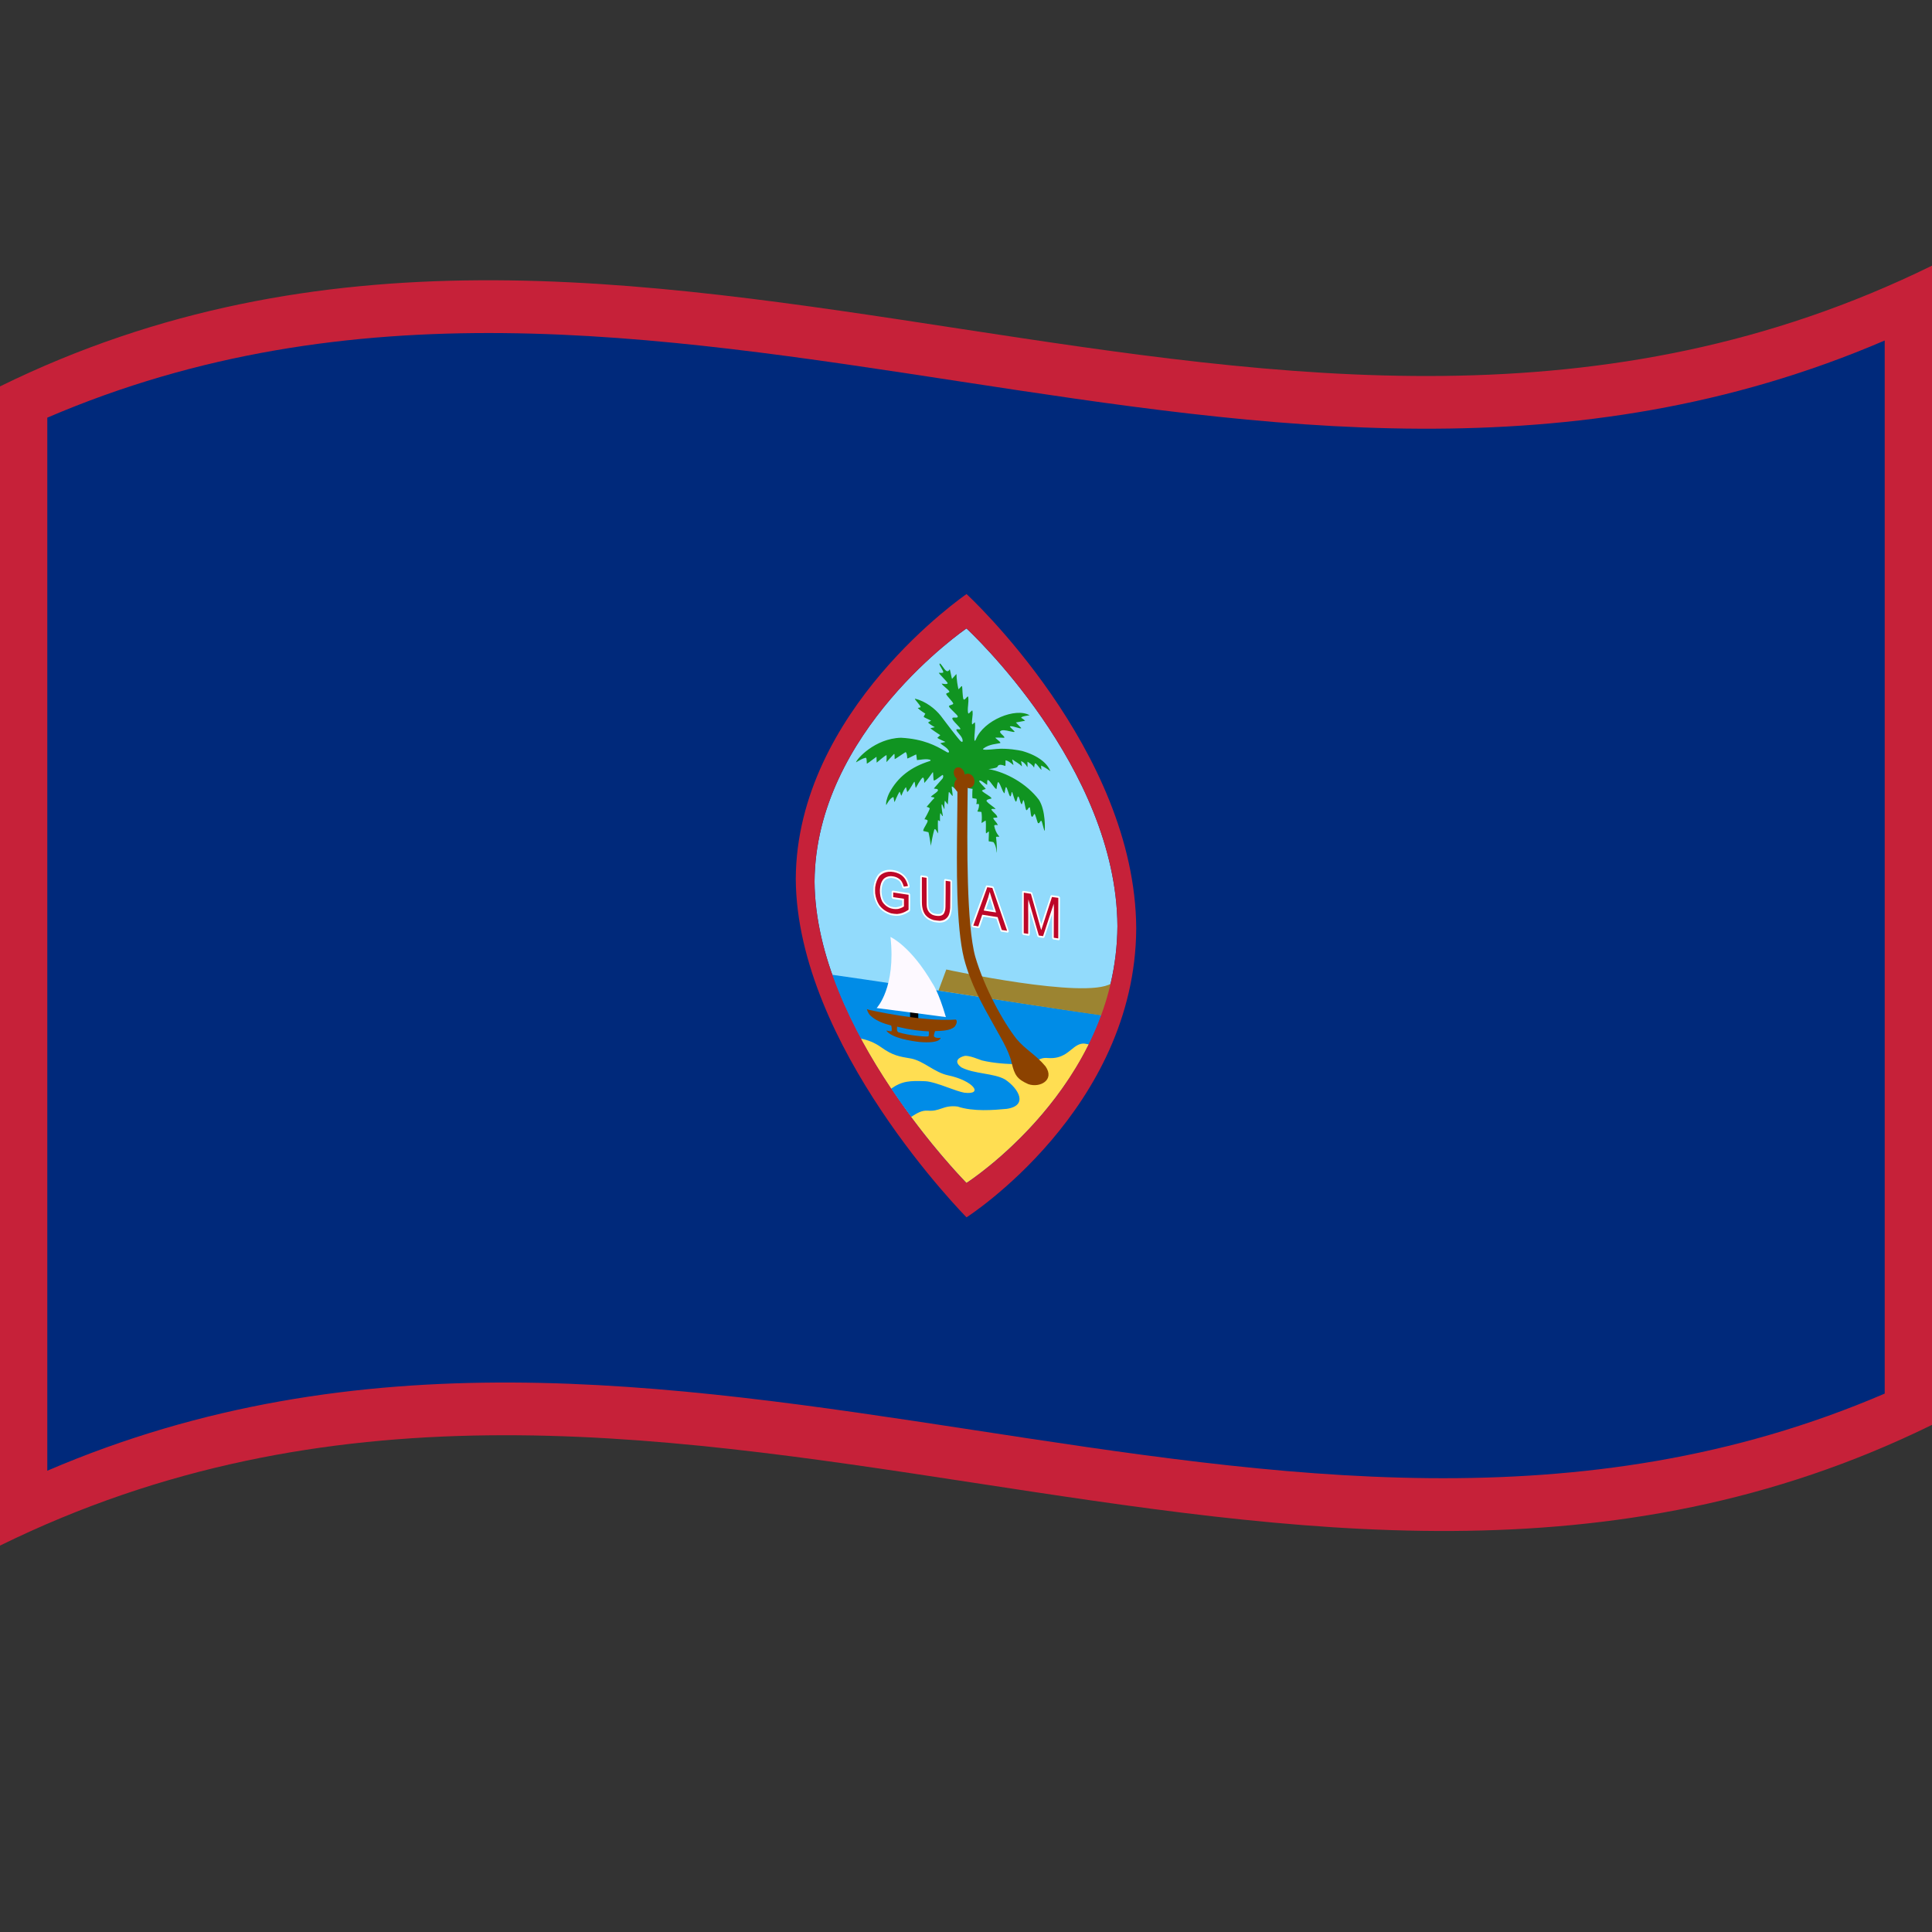 <svg xmlns="http://www.w3.org/2000/svg" version="1.1" shape-rendering="geometricPrecision" text-rendering="geometricPrecision" image-rendering="optimizeQuality" viewBox="0 0 1000 1000">
  <rect x="0" y="0" width="1000" height="1000" fill="#333333" stroke="none"/>
  <defs/>
  <path fill="#C62139" d="M0,200 C330.97,37.52 661.21,303.8 1000,137.5 C1000,335.5 1000,533.5 1000,737.5 C669.03,899.98 338.79,633.7 0,800 C0,602 0,404 0,200"/>
  <path fill="#00297B" d="M24.48,216.18 C339.1,81.08 653.11,314.69 975.52,176.25 C975.52,356.13 975.52,536 975.52,721.32 C660.91,856.42 346.89,622.81 24.48,761.24 C24.48,581.37 24.48,401.5 24.48,216.18"/>
  <path id="path794" fill="#92DBFC" d="M500.25,325.29 C500.53,325.55 577.92,396.77 578.38,479.35 C577.92,562.49 500.51,612.12 500.25,612.29 C499.97,612.01 422.08,533.33 421.61,456.29 C422.08,378.69 499.98,325.47 500.25,325.29"/>
  <path id="path798" fill="#008CE7" d="M570.11,525.4 C549.67,580.6 500.44,612.17 500.25,612.29 C500.15,612.19 451.55,562.93 430.65,504.53 C476.67,511.05 522.69,518.7 570.11,525.4"/>
  <path fill="#9C8431" d="M575.12,509.09 C574.6,513.02 574.08,516.95 573.53,520.99 C573.19,522.54 572.41,524.32 572.01,525.84 C543.55,521.78 515.08,517.28 485.75,512.72 C487.09,509.12 488.42,505.52 489.8,501.81 C490.35,501.93 561.6,517.33 575.12,509.09"/>
  <path id="path799" fill="#FFDE52" d="M471.56,578.12 C474.92,576.03 476.99,574.68 480.24,574.87 C483.2,575.12 485.11,574.52 487.22,573.79 C489.59,572.97 491.81,572.28 495.63,572.74 C503.78,575.47 514.43,574.58 520.97,573.95 C521.02,573.95 521.06,573.94 521.11,573.94 C532.41,572.25 527.17,563.34 520.2,558.72 C514.49,555.44 504.29,555.93 497.69,552.52 C493.08,549.25 496.59,547.09 499.47,546.5 C501.51,546.48 503.56,547.17 505.95,548.05 C506.71,548.33 507.49,548.62 508.3,548.89 C514.26,550.31 521.61,550.85 526.85,550.76 C537.59,550.32 537.14,547.16 542.33,547.63 C546.22,547.9 548.86,547.14 551.58,545.47 C552.47,544.91 553.39,544.18 554.33,543.41 C556.67,541.49 558.74,539.9 561.43,540.18 C562.14,540.31 562.86,540.45 563.59,540.59 C540.66,586.36 500.39,612.2 500.25,612.29 C500.24,612.28 487.16,599 471.56,578.12 M445.49,537.56 C449.22,538.29 452.71,539.65 456.1,542.07 C462.05,546.32 465.31,546.85 471.69,547.92 C478.25,549.27 483.55,555.01 490.65,556.57 C503.78,559.29 509.41,566.82 499.12,565.58 C497.04,565.2 493.97,564.12 490.7,562.92 C486.31,561.31 481.8,559.76 478.89,559.63 C471.17,559.35 467,559.41 461.23,563.51 C455.86,555.49 450.5,546.77 445.49,537.56"/>
  <path id="path804" fill="#8C4200" d="M523.64,550.14 C522.04,543.23 517.42,536.26 514.03,529.93 C508.46,520.01 502.43,509.33 498.97,496.15 C494.84,479.53 495.14,448.8 495.44,425.09 C495.53,418.34 495.6,412.18 495.57,407.1 C495.55,406.96 495.41,406.63 495.22,406.21 C494.85,405.4 494.48,404.49 494.61,404.04 C496.36,401.23 500.37,398.92 500.92,400.35 C500.94,400.87 501.12,401.4 501.32,401.95 C501.47,402.38 501.62,402.8 501.69,403.2 C502.08,406.08 501.98,406.14 501.74,406.32 C501.69,406.37 501.62,406.41 501.56,406.5 C501.45,406.6 500.94,406.69 500.88,406.96 C500.86,408.56 500.84,410.27 500.82,412.06 C500.56,437.03 500.24,478.84 504.81,495.23 C509.53,511.28 519.11,528.79 526.17,537.78 C530.83,543.36 535.97,545.76 541.16,551.95 C546.1,559.04 538.21,563.23 532.24,561.14 C526.49,558.58 525.14,556.53 523.64,550.14"/>
  <path id="path2840" fill="white" d="M461.32,473.7 C461.26,473.68 461,473.61 460.76,473.54 C458.99,472.98 457.24,471.95 455.81,470.62 C453.87,468.57 452.7,466.05 452.16,462.72 C452.07,461.8 452.07,459.55 452.17,458.68 C452.57,456.23 453.33,454.33 454.46,452.84 C454.81,452.43 455.46,451.83 455.86,451.54 C456.85,450.88 458,450.46 459.31,450.26 C460.24,450.15 460.79,450.16 461.9,450.28 C463.46,450.49 464.5,450.79 465.74,451.42 C467.32,452.28 468.44,453.31 469.36,454.72 C469.92,455.71 470.63,457.65 470.79,458.57 C470.82,459.08 470.68,459.35 470.29,459.51 C470.17,459.54 469.58,459.66 468.96,459.75 C467.7,459.93 467.56,459.92 467.27,459.62 C467.08,459.41 467.02,459.28 466.86,458.69 C466.78,458.44 466.6,457.93 466.45,457.56 C466.21,457 466.12,456.83 465.8,456.42 C465.48,456.01 465.35,455.89 464.87,455.56 C463.77,454.84 462.68,454.49 461.28,454.44 C460.25,454.46 459.26,454.73 458.53,455.19 C457.02,456.42 456.28,458.47 456.27,461.58 C456.55,465.8 457.84,467.85 461.06,469.25 C461.7,469.46 462.97,469.65 463.63,469.63 C464.6,469.54 465.91,469.16 466.73,468.74 C466.82,468.69 466.91,468.64 467.01,468.59 C467.01,468.16 467.01,467.74 467.01,467.3 C467.01,466.88 467.01,466.45 467.01,466.02 C465.37,465.76 463.74,465.5 462.05,465.23 C461.99,465.19 461.94,465.14 461.89,465.09 C461.8,465 461.69,464.85 461.62,464.74 C461.51,464.55 461.51,464.53 461.51,463.02 C461.52,461.51 461.52,461.49 461.63,461.34 C461.69,461.25 461.81,461.14 461.9,461.08 C461.95,461.04 462,461.01 462.06,460.97 C463.46,461.18 464.86,461.4 466.31,461.62 C467.71,461.83 469.12,462.04 470.57,462.26 C470.62,462.31 470.67,462.36 470.72,462.41 C470.81,462.49 470.92,462.66 470.99,462.78 C471.03,462.85 471.06,462.92 471.1,463 C471.1,464.3 471.11,465.6 471.11,466.94 C471.12,471.15 471.1,471.29 470.88,471.58 C470.81,471.65 470.53,471.87 470.24,472.07 C468.13,473.41 466.16,474.02 463.89,474.04 C463.31,474.02 461.69,473.79 461.32,473.7"/>
  <path id="path2842" fill="white" d="M483.58,477.26 C481.3,476.65 479.77,475.74 478.44,474.22 C477.25,472.66 476.69,471.07 476.37,468.26 C476.3,467.49 476.29,466.69 476.29,460.54 C476.3,453.91 476.32,453.68 476.4,453.48 C476.45,453.38 476.57,453.24 476.66,453.17 C476.72,453.13 476.77,453.09 476.83,453.05 C477.32,453.12 477.8,453.19 478.29,453.26 C479.71,453.46 479.76,453.47 479.97,453.61 C480.1,453.71 480.22,453.85 480.3,453.98 C480.34,454.05 480.37,454.13 480.41,454.2 C480.42,456.55 480.42,458.89 480.43,461.31 C480.44,467.58 480.46,468.48 480.52,468.99 C480.72,470.32 480.89,470.79 481.43,471.5 C482.15,472.36 482.78,472.71 484.15,472.99 C485.41,473.21 486.19,473.17 486.94,472.91 C487.79,472.52 488.12,471.96 488.44,470.33 C488.54,469.72 488.55,469.63 488.59,462.62 C488.62,455.84 488.63,455.38 488.83,455.16 C488.88,455.13 488.92,455.11 488.98,455.07 C489.04,455.03 489.1,454.99 489.16,454.95 C489.66,455.02 490.16,455.1 490.68,455.18 C491.95,455.37 492.22,455.42 492.42,455.6 C492.48,455.67 492.53,455.75 492.6,455.86 C492.64,455.94 492.69,456.01 492.74,456.09 C492.74,458.19 492.74,460.3 492.74,462.46 C492.74,468.86 492.7,470.19 492.57,471.38 C492.17,473.97 491.49,475.29 490.01,476.44 C489.52,476.79 489.32,476.91 488.83,477.1 C488.07,477.4 487.25,477.55 486.26,477.57 C485.75,477.56 484.1,477.36 483.58,477.26"/>
  <path id="path2844" fill="white" d="M503.49,479.94 C503.43,479.91 503.29,479.78 503.17,479.64 C502.94,479.32 502.88,479.1 502.94,478.77 C503.07,478.37 510.27,458.71 510.35,458.54 C510.59,458.23 510.63,458.23 512.33,458.49 C514.02,458.75 514.07,458.77 514.31,459.14 C514.35,459.26 516.15,464.36 518.28,470.5 C521.66,480.28 522.11,481.7 522.14,481.96 C522.13,482.28 522.03,482.45 521.76,482.64 C521.6,482.74 521.61,482.74 519.92,482.48 C519.36,482.4 518.8,482.31 518.23,482.22 C518.17,482.16 518.1,482.1 518.04,482.04 C517.81,481.79 517.81,481.82 516.72,478.46 C516.22,476.93 515.79,475.63 515.76,475.57 C515.7,475.48 515.53,475.44 512.38,474.96 C509.22,474.47 509.06,474.46 509,474.53 C508.98,474.58 508.56,475.81 508.06,477.27 C507.56,478.73 507.1,479.98 507.05,480.08 C506.99,480.17 506.88,480.28 506.8,480.34 C506.64,480.44 506.62,480.43 505.12,480.21 C504.29,480.09 503.56,479.96 503.49,479.94 M514.29,470.95 C514.21,470.7 512.43,465.09 512.38,464.95 C512.36,464.89 512.34,464.91 512.3,465.02 C512.21,465.28 510.39,470.46 510.37,470.5 C510.37,470.5 511.24,470.68 512.35,470.85 C513.01,470.95 513.68,471.05 514.36,471.16 C514.34,471.09 514.31,471.02 514.29,470.95"/>
  <path id="path2846" fill="white" d="M529.56,483.87 C529.34,483.75 529.14,483.47 529.06,483.2 C529.05,483.05 529.02,479.52 529.04,472.27 C529.05,468.74 529.06,465.21 529.07,461.57 C529.12,461.51 529.16,461.45 529.2,461.39 C529.25,461.33 529.29,461.28 529.34,461.23 C529.57,461.09 529.87,461.13 531.75,461.41 C533.67,461.7 533.82,461.74 533.99,461.85 C534.08,461.92 534.2,462.06 534.26,462.16 C534.3,462.27 535.39,465.94 536.65,470.35 C537.9,474.75 538.95,478.35 538.95,478.35 C538.96,478.35 540.04,475.09 541.33,471.1 C542.81,466.55 543.75,463.78 543.81,463.64 C543.87,463.56 543.91,463.49 543.97,463.44 C544.19,463.3 544.5,463.33 546.16,463.58 C547.97,463.85 548.04,463.86 548.22,463.99 C548.31,464.08 548.44,464.23 548.52,464.35 C548.56,464.43 548.6,464.5 548.64,464.58 C548.63,468.13 548.63,471.68 548.62,475.34 C548.6,485.51 548.58,486.1 548.52,486.27 C548.46,486.36 548.35,486.48 548.25,486.56 C548.19,486.6 548.13,486.64 548.07,486.68 C547.58,486.61 547.1,486.54 546.6,486.46 C545.14,486.25 545.13,486.25 544.97,486.1 C544.89,486.01 544.77,485.87 544.71,485.76 C544.67,485.7 544.63,485.63 544.59,485.57 C544.59,483.53 544.58,481.49 544.58,479.38 C544.57,477.35 544.57,475.31 544.56,473.21 C544.48,473.46 544.39,473.72 544.3,473.99 C544.16,474.42 543.29,477.09 542.36,479.93 C540.73,484.9 540.66,485.08 540.47,485.28 C540.35,485.4 540.22,485.47 540.12,485.49 C540.03,485.49 539.42,485.42 538.75,485.32 C537.59,485.14 537.54,485.13 537.33,484.98 C537.21,484.89 537.07,484.74 537.01,484.64 C536.97,484.53 536.06,481.51 535.01,477.9 C533.97,474.3 533.09,471.35 533.08,471.34 C533.08,471.34 533.04,474.13 533.03,477.55 C533.03,483.46 533.02,483.92 532.82,484.14 C532.77,484.17 532.72,484.19 532.66,484.23 C532.6,484.27 532.53,484.3 532.47,484.34 C532.01,484.28 531.56,484.21 531.09,484.14 C530.33,484.03 529.66,483.9 529.57,483.87 C529.57,483.87 529.56,483.87 529.56,483.87"/>
  <path id="path2832" fill="#BD0728" d="M461.19,472.73 C458.62,471.92 456.59,470.5 455.09,468.47 C453.97,466.71 453.27,464.73 452.97,462.4 C452.9,461.64 452.91,459.91 452.98,459.2 C453.33,456.73 454.14,454.74 455.37,453.25 C457.8,450.92 461.59,450.53 465.44,452.27 C467.73,453.55 468.91,455.07 469.79,457.89 C469.89,458.28 469.96,458.59 469.96,458.61 C469.93,458.62 468.02,458.91 467.88,458.93 C467.79,458.92 467.76,458.85 467.63,458.41 C467.24,457.17 466.73,456.18 466.13,455.52 C464.7,454.16 463.07,453.53 460.82,453.5 C459.37,453.59 458.16,454.12 457.28,455.03 C456.11,456.48 455.57,458.1 455.43,460.64 C455.41,463.13 455.79,464.93 456.68,466.69 C458.47,469.48 461.39,470.86 464.71,470.48 C465.71,470.28 466.75,469.88 467.53,469.4 C467.65,469.33 467.76,469.25 467.88,469.17 C467.88,468.52 467.88,467.87 467.88,467.19 C467.88,466.54 467.88,465.88 467.88,465.2 C466.97,465.07 466.05,464.93 465.1,464.78 C464.18,464.64 463.26,464.51 462.31,464.36 C462.31,463.96 462.32,463.56 462.32,463.15 C462.32,462.75 462.32,462.35 462.32,461.93 C463.63,462.13 464.95,462.33 466.3,462.54 C467.61,462.73 468.93,462.93 470.28,463.14 C470.28,464.42 470.28,465.69 470.27,467.01 C470.27,468.29 470.27,469.57 470.27,470.88 C470.12,470.98 469.98,471.08 469.83,471.18 C467.96,472.37 466.29,472.94 464.32,473.1 C463.59,473.11 461.93,472.91 461.19,472.73"/>
  <path id="path2834" fill="#BD0728" d="M483.25,476.24 C481.41,475.68 480.12,474.88 479.05,473.65 C478.15,472.47 477.66,471.26 477.35,469.41 C477.16,468.1 477.14,467.44 477.15,460.64 C477.15,458.45 477.15,456.25 477.16,453.99 C477.56,454.05 477.96,454.11 478.38,454.18 C478.78,454.24 479.18,454.3 479.59,454.36 C479.6,456.7 479.6,459.05 479.6,461.46 C479.61,469.02 479.61,468.89 479.87,470.07 C480.28,471.63 481.13,472.7 482.54,473.45 C483.71,473.96 485.1,474.18 486.4,474.06 C487.95,473.78 488.62,473.14 489.1,471.45 C489.41,470.2 489.41,470.32 489.44,462.8 C489.45,460.52 489.46,458.23 489.47,455.88 C489.88,455.94 490.28,456 490.7,456.07 C491.1,456.13 491.5,456.19 491.91,456.25 C491.91,458.37 491.9,460.49 491.9,462.68 C491.89,466.37 491.86,469.45 491.83,469.94 C491.55,473.26 490.89,474.67 489.11,475.88 C488.38,476.29 487.49,476.54 486.42,476.62 C485.96,476.62 483.79,476.36 483.25,476.24"/>
  <path id="path2836" fill="#BD0728" d="M503.87,478.79 C503.93,478.62 505.56,474.16 507.49,468.86 C508.65,465.68 509.81,462.5 511,459.23 C511.44,459.29 511.87,459.35 512.32,459.42 C512.76,459.48 513.2,459.54 513.65,459.6 C514.9,463.23 516.15,466.85 517.43,470.58 C519.52,476.62 521.23,481.61 521.25,481.67 C521.27,481.77 521.21,481.76 519.91,481.57 C519.45,481.5 519,481.43 518.53,481.35 C518.45,481.11 518.37,480.87 518.29,480.62 C518.15,480.22 517.67,478.72 517.2,477.29 C516.92,476.44 516.65,475.59 516.36,474.7 C515.05,474.5 513.74,474.29 512.39,474.08 C511.08,473.87 509.77,473.67 508.41,473.45 C507.73,475.44 507.05,477.43 506.35,479.48 C505.92,479.42 505.5,479.35 505.06,479.28 C504.63,479.21 504.2,479.15 503.76,479.08 C503.8,478.98 503.83,478.89 503.87,478.79 M515.55,472.19 C515.53,472.13 514.99,470.43 514.35,468.4 C513.7,466.38 512.98,464.03 512.73,463.18 C512.49,462.34 512.28,461.63 512.28,461.62 C512.27,461.62 512.18,461.92 512.07,462.37 C511.75,463.81 511.45,464.78 510.32,467.96 C509.7,469.7 509.18,471.16 509.17,471.21 C509.16,471.31 509.28,471.33 512.35,471.8 C515.41,472.27 515.54,472.29 515.55,472.19"/>
  <path id="path2838" fill="#BD0728" d="M529.89,472.53 C529.9,469.07 529.9,465.6 529.91,462.04 C530.52,462.13 531.12,462.23 531.75,462.33 C532.36,462.43 532.96,462.53 533.59,462.63 C534.41,465.51 535.23,468.4 536.08,471.37 C537.45,476.17 538.64,480.4 538.74,480.77 C538.84,481.15 538.93,481.41 538.94,481.42 C538.94,481.4 539.25,480.46 539.62,479.31 C539.99,478.16 541.23,474.31 542.39,470.74 C543.08,468.61 543.78,466.47 544.49,464.27 C545.58,464.42 546.67,464.57 547.79,464.73 C547.79,468.19 547.78,471.66 547.77,475.22 C547.77,478.69 547.76,482.15 547.76,485.72 C547.37,485.66 546.99,485.61 546.59,485.55 C546.21,485.49 545.82,485.43 545.42,485.37 C545.43,482.46 545.43,479.55 545.44,476.55 C545.44,473.63 545.62,470.7 545.41,467.79 C545.39,467.82 544.23,471.31 542.84,475.56 C541.45,479.8 540.22,483.56 540.11,483.91 C540.04,484.12 539.97,484.33 539.89,484.54 C539.17,484.44 538.44,484.33 537.69,484.22 C536.81,481.15 535.92,478.09 535.01,474.93 C533.53,469.82 532.3,465.6 532.29,465.54 C532.08,468.5 532.23,471.46 532.23,474.42 C532.22,477.38 532.21,480.33 532.21,483.38 C531.82,483.32 531.44,483.27 531.04,483.21 C530.66,483.15 530.27,483.09 529.88,483.03 C529.88,479.56 529.88,476.1 529.89,472.53"/>
  <path id="path805" fill="#109421" d="M448.36,392.31 C447.49,391.86 443.43,394.38 443.1,394.59 C443.26,393 452.81,382.2 466.36,381.86 C478.11,382.48 484.58,386.11 489.02,388.67 C489.51,388.95 489.97,389.22 490.41,389.46 C491.51,389.72 491.15,388.78 491.13,388.71 C490.27,386.84 487.85,385.9 486.69,384.68 C486.69,384.68 487.01,384.6 487.45,384.5 C488.31,384.32 489.36,384.05 489.39,384.03 C489.33,384 485.66,382.37 485.14,381.94 C485.18,381.84 486.65,380.56 486.7,380.52 C486.51,380.4 481.83,377.35 481.6,376.91 C482.35,376.74 483.1,376.58 483.87,376.4 C483.83,376.39 481.64,375.23 480.37,374.03 C480.41,373.88 481.83,373.05 481.93,372.99 C479.62,371.83 478.39,371.45 478.09,370.96 C478.37,370.44 478.65,369.92 478.94,369.38 C478.89,369.35 476.08,367.62 475.03,366.47 C475.03,366.43 475.2,366.39 475.49,366.34 C475.97,366.24 476.45,366.14 476.51,365.98 C476.41,365.44 475.57,364.36 474.71,363.34 C473.92,362.4 473.41,361.79 473.61,361.66 C479.06,362.9 484.12,366.9 486.93,370.5 C488.75,372.94 495.57,381.93 497.2,383.59 C498.1,384.33 498.57,384.08 498.05,382.3 C497.71,381.41 496.98,380.51 496.26,379.68 C495.54,378.84 495.02,378.2 495,377.7 C495.1,377.35 495.53,377.4 496.1,377.47 C496.68,377.54 497.12,377.6 497.09,377.17 C496.95,376.79 496.22,375.98 495.32,375.04 C493.79,373.45 492.49,372.1 493.05,371.54 C493.4,371.38 493.87,371.39 494.36,371.42 C495.14,371.46 495.69,371.5 495.76,370.82 C495.66,370.41 494.7,369.42 493.53,368.31 C492.28,367.12 491.22,366.03 491.14,365.56 C491.22,365.22 491.68,365.07 492.26,364.89 C492.9,364.69 493.39,364.53 493.41,364.12 C493.06,363.08 490.07,360.27 489.73,359.26 C489.75,358.9 490.11,358.77 490.58,358.61 C491.06,358.46 491.41,358.33 491.4,357.97 C490.93,356.79 487.79,354.9 487.41,353.81 C487.66,353.86 490.32,354.44 490.54,353.63 C490.13,352.66 486.25,349.07 485.92,348.21 C486.09,348.23 488.04,348.47 488.26,347.97 C488.2,347.41 487.71,346.53 487.17,345.63 C486.52,344.53 486.07,343.75 486.37,343.46 C486.73,343.37 487.19,344 487.87,344.97 C489.15,346.79 490.34,348.6 491.59,346.41 C491.64,346.44 491.92,347.59 492.2,348.98 C492.46,350.31 492.71,351.37 492.76,351.4 C494.39,349.66 494.86,348.93 495.05,348.93 C495.17,349.15 494.91,351.34 496.06,356.63 C496.16,356.85 496.46,356.49 496.89,356 C497.38,355.44 497.78,354.97 497.98,355.23 C498.16,356.03 498.17,360.47 498.67,361.88 C499.05,362.43 499.55,361.85 500.15,361.2 C500.67,360.63 501.01,360.22 501.15,360.77 C501.35,362.3 501.23,363.74 501.08,365.13 C500.92,366.63 500.83,367.93 501.12,369.16 C501.31,369.55 501.74,369.08 502.3,368.51 C502.82,367.97 503.2,367.55 503.34,367.92 C503.55,369.25 503.42,370.44 503.25,371.66 C503.1,372.74 502.99,373.77 503.12,374.83 C503.21,375.1 503.51,374.8 503.9,374.43 C504.29,374.06 504.58,373.76 504.65,374.05 C504.8,375.78 504.68,377.37 504.53,379.14 C504.49,379.49 504.46,379.84 504.43,380.2 C504.27,382.29 504.18,384.81 505.18,382.59 C509.13,372.81 525.75,366.02 532.94,370.23 C532.57,370.29 528.09,370.8 528.64,371.59 C529.76,372.27 530.5,372.94 530.6,373.06 C530.49,373.08 525.88,373.93 525.84,373.95 C527,375.23 528.61,376.82 528.61,376.83 C528.42,377.19 527.4,376.89 525.96,376.47 C524.39,376.01 523.08,375.66 522.71,376.07 C522.72,376.22 523.25,376.76 523.93,377.4 C524.63,378.07 525.18,378.63 525.17,378.78 C524.9,378.98 524.04,378.81 522.76,378.51 C520.62,378 518.51,377.55 517.65,378.57 C517.48,379.09 518.09,379.69 518.84,380.39 C519.56,381.07 520.07,381.55 519.76,381.89 C519.75,381.89 516.17,381.72 515.37,381.77 C515.05,381.89 515.59,382.3 516.34,382.92 C517.27,383.68 518.09,384.32 517.67,384.63 C516.23,385.05 511.94,385.08 508.82,387.57 C508.43,388.31 511.32,388.12 515.94,387.65 C521.35,387.2 527.5,388.32 529.13,388.72 C537.72,391.2 542.17,395.3 543.66,399.14 C543.65,399.13 541.21,397.3 538.98,396.27 C538.73,396.36 539.03,398.28 539.06,398.46 C538.2,397.87 536.99,395.71 535.88,395.05 C535.48,395.11 535.25,397.17 535.23,397.36 C534.66,395.9 532.07,394.41 531.92,394.33 C531.78,394 531.81,394.67 531.83,395.46 C531.84,396.38 531.89,397.27 531.69,396.96 C530.89,395.47 529.43,394.1 528.47,394.03 C528.52,394.23 529.15,396.75 528.82,396.62 C527.58,395.17 525.82,394.46 524.05,393.13 C523.81,393.03 524.02,393.72 524.25,394.57 C524.46,395.38 524.66,396.02 524.45,395.92 C524.36,395.85 524.27,395.77 524.18,395.7 C522.9,394.64 521.79,393.77 520.47,393.53 C520.46,393.53 520.46,393.74 520.46,394.07 C520.48,395.05 520.47,396.38 520.3,396.46 C518.55,395.81 516.74,395.36 516.26,396.93 C515.76,397.65 511.9,398.05 511.63,398.07 C520.76,399.71 531.36,405.52 537.75,413.99 C541.35,419.61 540.87,429.62 540.7,430.08 C540.53,430 540.22,428.93 539.88,427.56 C539.56,426.27 539.22,425.08 539.03,424.87 C538.74,424.72 538.55,425.02 538.28,425.43 C537.94,425.95 537.68,426.36 537.21,425.98 C536.97,425.56 535.9,421.81 535.62,421.35 C535.36,421.15 535.19,421.48 534.94,421.96 C534.59,422.62 534.31,423.2 533.76,422.33 C533.46,421.5 533.3,418.41 533.01,417.93 C532.68,417.73 532.43,418.11 532.09,418.62 C531.72,419.17 531.45,419.6 531.1,419.2 C530.75,418.47 530.19,414.78 529.89,414.24 C529.61,414.04 529.46,414.59 529.25,415.28 C529.05,415.94 528.92,416.43 528.68,416.22 C527.87,414.99 527.84,413.14 527.15,412.32 C526.77,412.08 526.61,412.78 526.4,413.66 C526.19,414.51 526.06,415.16 525.71,414.85 C524.85,413.59 524.5,411.31 523.88,410.01 C523.67,409.71 523.59,410.18 523.47,410.85 C523.3,411.7 523.18,412.49 522.74,412.08 C522.41,411.61 522.06,410.6 521.74,409.58 C521.34,408.33 521.03,407.42 520.7,407.36 C520.3,407.67 520.01,410.49 519.94,410.61 C519.44,410.41 518.91,409.22 518.31,407.74 C517.67,406.16 517.13,404.92 516.58,404.81 C516.22,405.1 515.79,408.23 515.77,408.42 C515.31,408.34 514.54,407.38 513.63,406.16 C512.52,404.66 511.65,403.5 511.09,403.8 C510.94,404.11 510.96,406.11 510.96,406.18 C510.84,406.24 510.41,405.94 509.75,405.45 C509.01,404.9 508.12,404.28 507.55,404.07 C505.8,403.75 507.63,405.52 509.1,407.07 C509.68,407.69 510.14,408.19 510.23,408.36 C510.05,408.41 508.18,408.96 508.25,409.36 C509.93,410.98 512.65,412.02 513.25,413.25 C513.24,413.3 513.03,413.35 512.67,413.44 C511.65,413.68 510.33,413.97 510.69,414.74 C512.11,416.45 514.44,417.56 515.34,418.79 C515.15,418.76 512.95,418.4 513.14,419.11 C513.58,419.75 514.14,420.3 514.69,420.82 C515.54,421.62 516.16,422.25 516.23,423.12 C516.21,423.15 515.97,423.17 515.6,423.19 C514.83,423.23 514.01,423.25 514.09,423.6 C515,425.11 515.88,425.6 516.52,427.13 C516.36,427.09 514.68,426.68 514.6,427.47 C515.43,431.33 517.16,432.86 517.24,432.94 C517.23,433.12 516.88,433.11 516.41,433.1 C515.93,433.09 515.56,433.08 515.54,433.28 C516.03,437.21 516.09,440.82 515.73,441.39 C515.75,441.23 515.95,438.32 514.26,435.93 C513.97,435.75 511.83,435.47 511.77,435.47 C511.7,435.29 511.73,434.1 511.8,432.85 C511.86,431.82 511.9,430.84 511.87,430.56 C511.75,430.28 511.42,430.58 511,430.93 C510.64,431.23 510.38,431.46 510.33,431.24 C510.25,430.26 510.27,429.28 510.3,428.3 C510.33,427.1 510.34,425.92 510.18,424.74 C510.11,424.68 509.61,425 509,425.41 C508.46,425.77 508.08,426.02 508.04,425.96 C508.29,423.51 508.24,422.15 508,420.34 C507.93,420.23 507.41,420.18 506.82,420.14 C506.28,420.1 505.9,420.07 505.9,419.98 C506.53,418.69 506.83,417.46 506.71,416.25 C506.67,416.17 506.35,416.16 505.95,416.17 C505.57,416.17 505.27,416.17 505.23,416.09 C505.26,416.08 505.66,415.96 505.51,413.59 C505.44,413.43 504.99,413.36 504.4,413.29 C503.81,413.23 503.36,413.16 503.29,413 C503.18,410.49 503.4,408.3 503.4,408.29 C503.24,408.38 501.35,407.98 501.18,407.92 C501.2,407.73 501.23,407.55 501.25,407.37 C501.34,406.59 501.39,405.98 501.21,405.39 C500.27,403.96 496.74,403.61 495.54,405.33 C495.3,406.05 495.19,407.8 494.6,408.55 C494.59,408.55 494.51,408.47 494.36,408.33 C493.81,407.78 492.94,406.95 492.64,407.16 C492.58,407.33 492.7,408.35 492.86,409.47 C493.03,410.64 493.15,411.74 493.09,411.94 C492.93,412.05 492.59,411.6 492.13,410.98 C491.65,410.34 491.28,409.85 491.1,409.98 C490.96,410.49 490.71,415.85 490.55,416.41 C490.07,415.75 489.58,415.1 489.09,414.43 C488.73,415.37 488.86,418.7 488.86,418.79 C488.66,418.67 488.42,418.11 488.16,417.48 C487.84,416.68 487.62,416.05 487.41,416.44 C487.15,417.75 488,422.18 488.02,422.29 C487.81,422.57 487.57,422.13 487.27,421.6 C486.97,421.09 486.77,420.69 486.65,421.11 C486.47,422.14 486.49,423.26 486.53,424.37 C486.53,424.55 486.54,424.73 486.54,424.91 C486.52,425.17 486.33,425.01 486.06,424.81 C485.77,424.6 485.54,424.42 485.48,424.7 C485.34,426.77 485.56,431.26 485.57,431.31 C485.51,431.37 485.37,431.12 485.12,430.68 C484.58,429.76 484,428.66 483.6,429.37 C483.03,431.14 482,436.4 481.78,437.82 C481.65,436.22 480.76,431.09 480.57,430.76 C479.77,430.48 478.06,430.19 477.94,430.14 C477.71,429.64 478.27,428.64 479.01,427.39 C479.7,426.22 480.25,425.22 480.14,424.68 C479.85,424.24 478.84,424.05 478.48,424.08 C478.88,423.44 481.05,419.44 481.24,418.48 C481.1,417.98 479.93,417.66 479.6,417.64 C479.71,417.53 480.16,417 480.71,416.34 C481.76,415.08 483.16,413.47 483.51,413.23 C484.18,412.7 481.97,412.5 481.83,412.48 C481.87,412.23 482.44,411.78 483.26,411.18 C484.75,410.1 486.17,409.13 485.16,408.46 C484.85,408.34 484.63,408.31 484.36,408.3 C484.09,408.28 483.8,408.25 483.36,408.1 C483.36,408.1 487.75,403.11 487.8,403.05 C488.46,402.14 488.21,401.19 487.92,401.08 C487.76,401.12 487.14,401.56 486.38,402.15 C485.1,403.13 483.79,404.07 483.37,404.01 C483.2,403.81 483.11,402.75 483.06,401.58 C483.01,400.4 483,399.53 482.76,399.72 C481.89,400.93 480.01,403.63 478.39,405.27 C478.39,405.02 478.44,402.35 477.58,402.47 C476.34,403.41 474.15,407.61 474.08,407.74 C473.88,407.78 473.79,407.11 473.67,406.21 C473.54,405.28 473.45,404.58 473.23,404.63 C472.79,405 471.11,408.46 469.68,409.94 C469.54,409.97 469.41,409.4 469.25,408.66 C469.09,407.94 468.97,407.4 468.85,407.46 C467.43,409.25 466.63,411.73 466.61,411.79 C466.44,411.9 466.28,411.42 466.08,410.8 C465.87,410.19 465.73,409.73 465.56,409.85 C464.58,411.29 463.07,415.07 463.06,415.1 C462.92,415.09 462.82,414.54 462.7,413.81 C462.59,413.11 462.49,412.57 462.36,412.53 C460.43,413.22 458.83,416.52 458.74,416.73 C458.45,415.85 458.81,413.54 460.24,410.53 C464.67,402.1 471.68,396.91 481.27,393.92 C481.83,393.71 481.86,393.43 481.24,393.19 C479.82,392.81 477.95,393.01 476.35,393.23 C475.65,393.32 475.05,393.4 474.62,393.41 C474.5,392.47 474.38,391.53 474.26,390.57 C474.25,390.39 473.44,390.82 472.28,391.41 C470.88,392.12 469.71,392.7 469.58,392.53 C469.59,391.68 469.39,389.5 468.71,389.3 C468.58,389.35 467.55,390.02 466.38,390.82 C464.72,391.97 463.2,392.95 463.07,392.91 C463.07,392.61 463.06,392.32 463.06,392.05 C463.04,390.65 463.06,390.01 462.67,390.33 C462.08,390.96 458.83,394.47 458.83,394.47 C458.84,394.43 459,391.55 458.85,390.86 C458.38,390.78 454.07,394.48 453.77,394.75 C453.77,394.75 453.68,392.7 453.66,391.72 C453.62,391.71 452.95,392.19 451.97,392.95 C450.51,394.09 448.9,395.25 448.66,395.26 C448.66,395.2 448.64,392.98 448.36,392.31 M481.74,438.17 C481.74,438.15 481.75,438.04 481.78,437.82 C481.79,438.09 481.79,438.21 481.74,438.17 M478.44,424.14 C478.42,424.11 478.43,424.1 478.48,424.08 C478.45,424.13 478.44,424.14 478.44,424.14 M479.57,417.65 C479.57,417.64 479.58,417.64 479.6,417.64 C479.58,417.66 479.57,417.66 479.57,417.65"/>
  <path fill="#8C4200" d="M498.86,399.13 C499.69,400.97 499.41,402.59 498.11,403.51 C496.65,404.15 495.19,403.53 494.13,401.81 C493.3,399.96 493.57,398.35 494.88,397.42 C496.34,396.78 497.8,397.4 498.86,399.13"/>
  <path fill="#8C4200" d="M498.48,401.83 C499.69,400.22 501.34,400.01 503.02,401.26 C504.5,402.77 504.82,404.73 503.87,406.53 C502.66,408.14 501.01,408.35 499.33,407.1 C497.85,405.59 497.53,403.63 498.48,401.83"/>
  <path fill="#8C4200" d="M494.49,404.06 C495.79,402.35 497.55,402.13 499.34,403.46 C500.93,405.07 501.26,407.16 500.25,409.09 C498.96,410.8 497.2,411.02 495.41,409.69 C493.82,408.08 493.48,405.99 494.49,404.06"/>
  <path d="M471.06,523.58 C472.46,523.79 473.86,524 475.29,524.22 C475.29,525.38 475.29,526.55 475.29,527.75 C473.9,527.54 472.5,527.33 471.06,527.12 C471.06,525.95 471.06,524.78 471.06,523.58"/>
  <path fill="#8C4200" d="M449.88,522.72 C449.94,522.73 477.64,529.03 494.76,527.72 C494.87,527.83 496.04,528.89 494.13,531.4 C491.77,533.61 487.08,533.58 484,533.7 C483.99,533.73 483.38,535.29 483.37,536.22 C483.61,537.12 485.04,537.28 486.03,537.23 C486.32,537.21 486.6,537.19 486.89,537.17 C486.85,537.37 486.53,540.21 475.96,539.32 C472.17,538.9 461.58,537.39 458.7,533.39 C458.73,533.39 460.76,533.82 461.33,533.78 C461.79,533.43 461.49,531.37 461.27,530.79 C460.88,530.57 454.16,529.45 450.11,525.24 C449.18,523.94 448.77,522.78 448.73,522.32 C448.74,522.32 449.87,522.71 449.88,522.72 M464.38,531.38 C464.14,532.83 464.18,533.76 464.98,534.29 C470.42,536.01 479.79,536.81 480.58,536.38 C480.91,535.65 480.76,533.91 480.75,533.84 C471.96,533.49 464.42,531.39 464.38,531.38"/>
  <path fill="#FDF9FF" d="M453.75,521.77 C453.9,521.61 463.8,511.16 460.91,484.96 C461.06,485.03 471.42,489.68 482.63,509 C482.67,509.05 485.71,513.07 489.59,526.45 C477.76,524.88 465.94,523.32 453.75,521.77"/>
  <path fill="#C62139" d="M500.28,307.49 C500.58,307.77 587.64,387.82 588.11,480.54 C587.64,574.07 500.54,629.93 500.28,630.09 C499.99,629.8 412.35,541.36 411.89,454.87 C412.36,367.58 500.03,307.67 500.28,307.49 M500.25,325.29 C499.98,325.47 422.08,378.69 421.61,456.29 C422.08,533.33 499.97,612.01 500.25,612.29 C500.51,612.12 577.92,562.49 578.38,479.35 C577.92,396.77 500.53,325.55 500.25,325.29"/>
</svg>
